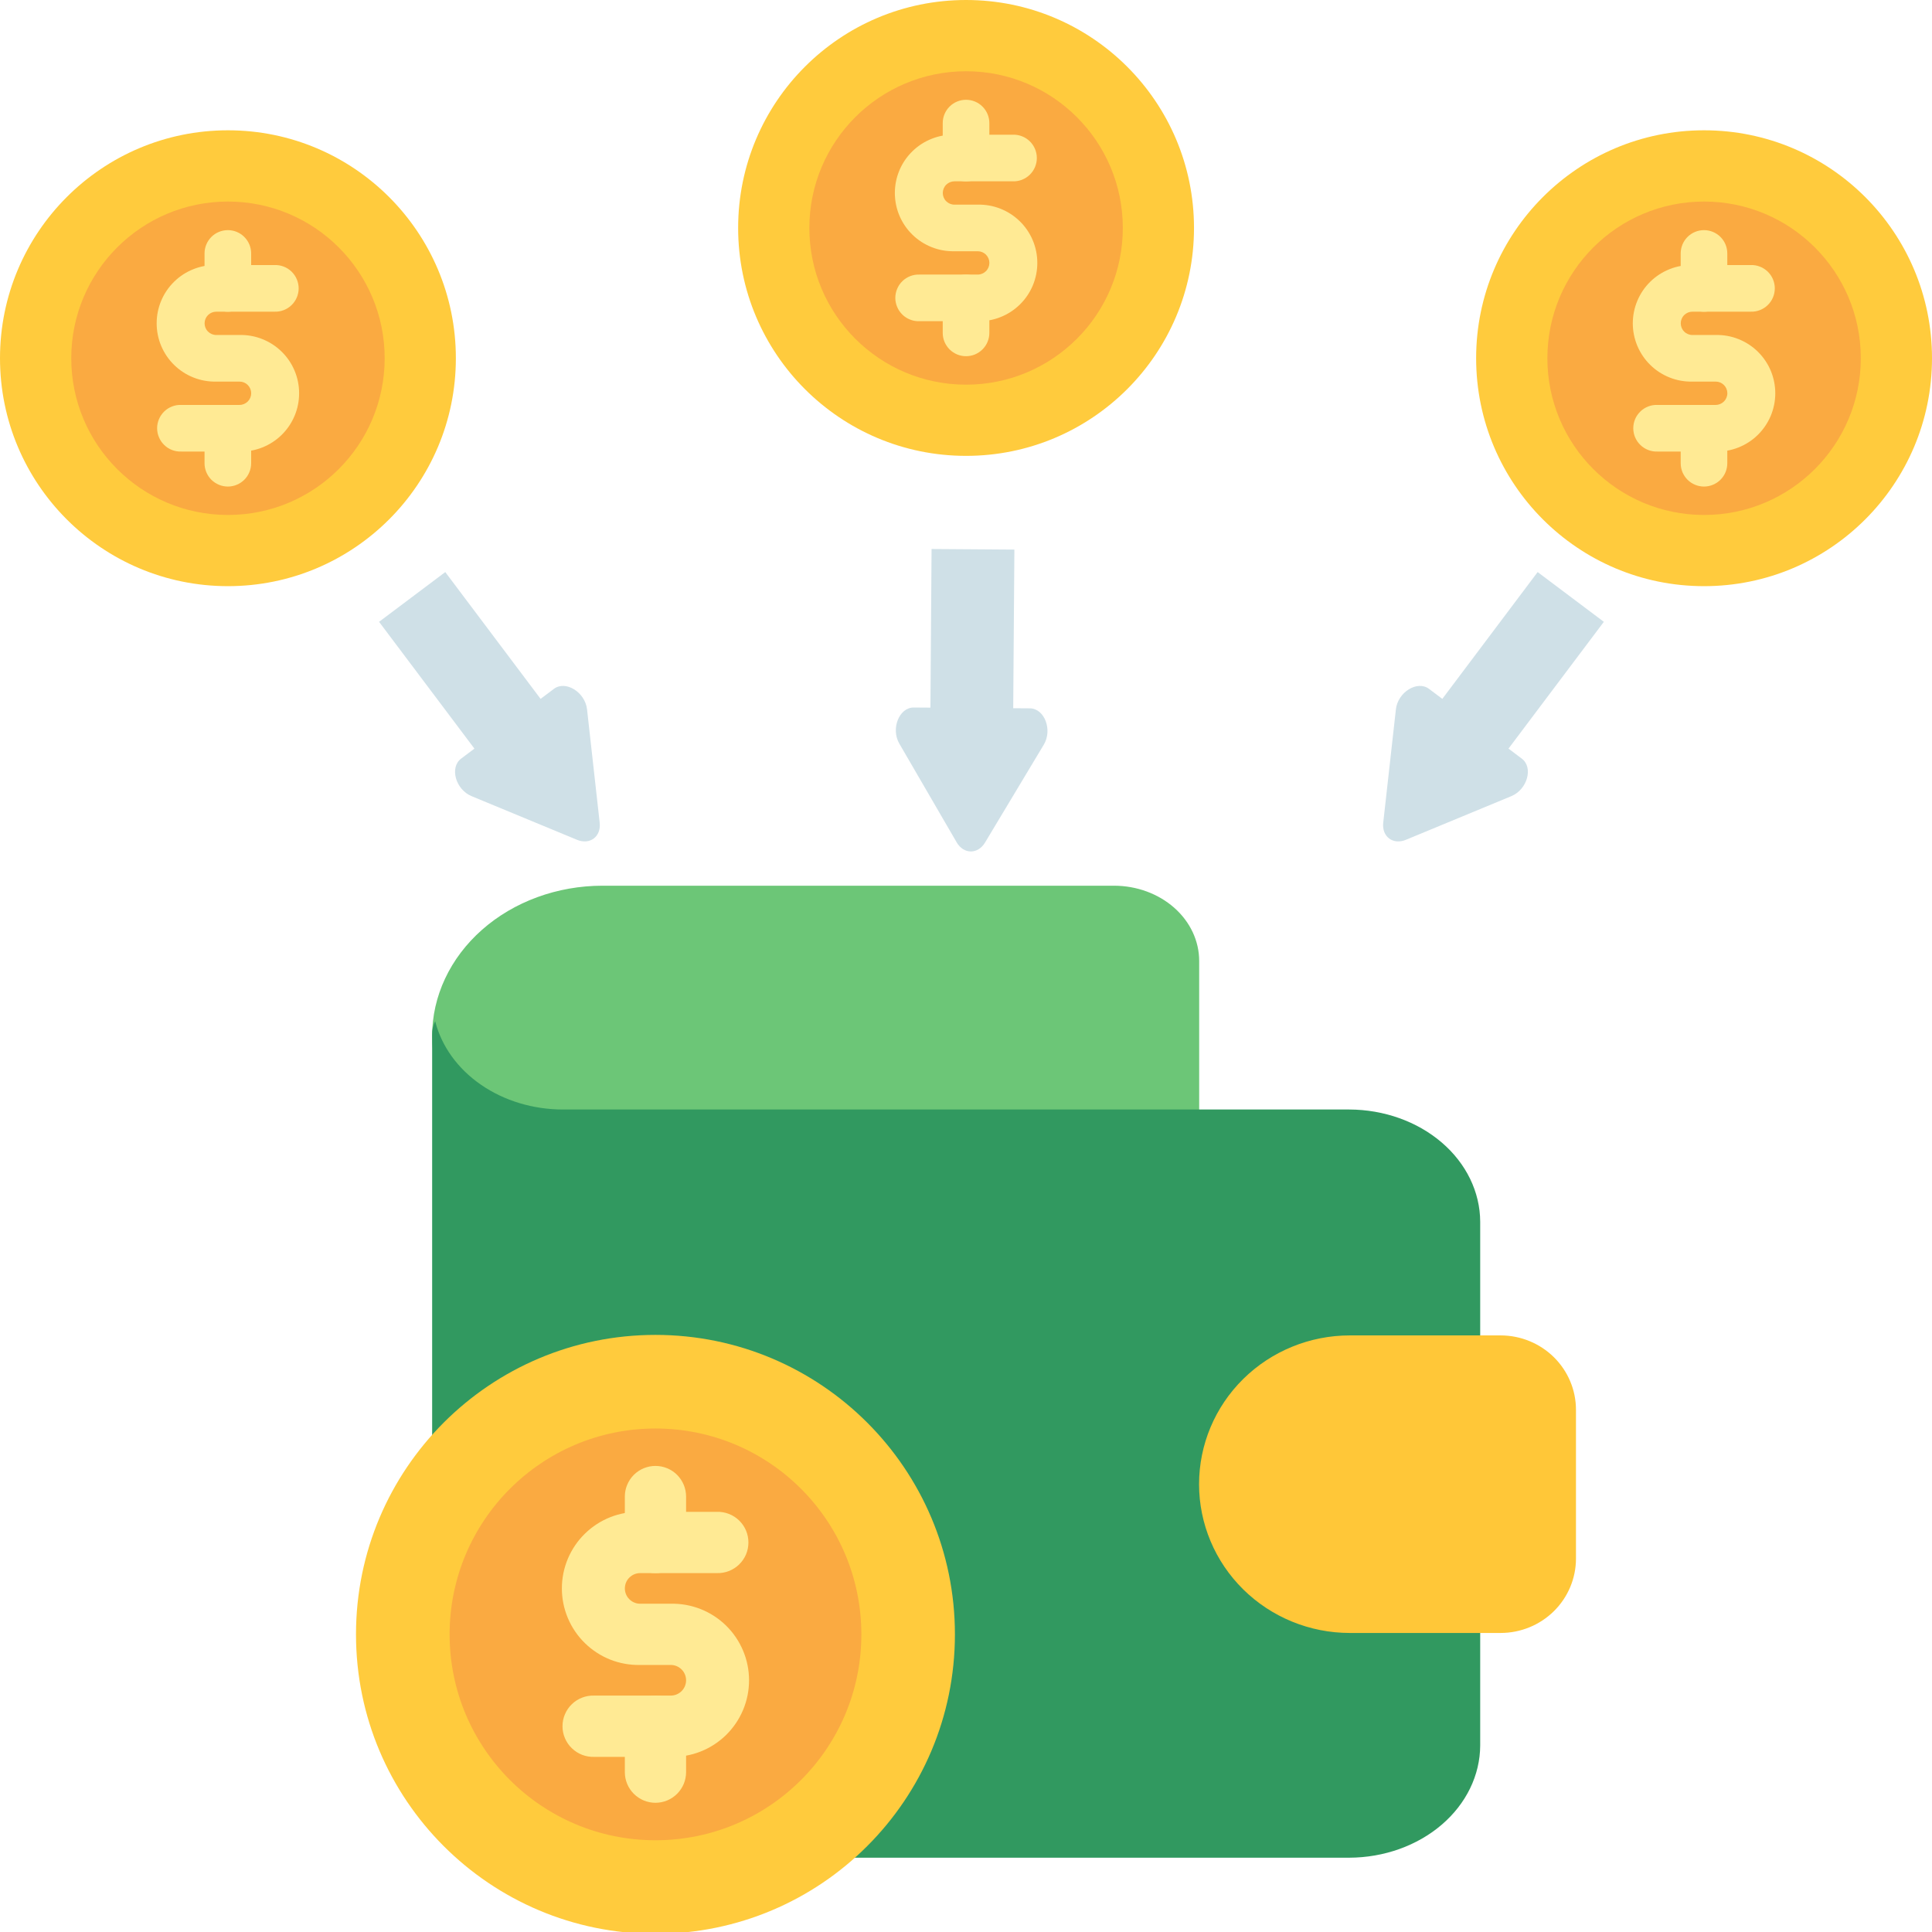 <svg width="68" height="68" viewBox="0 0 68 68" fill="none" xmlns="http://www.w3.org/2000/svg">
<g id="fi_8693074">
<g clip-path="url(#clip0_1085_16102)">
<g id="Layer 2">
<path id="Vector" d="M39.207 31.174H21.209C19.617 31.174 18.091 31.732 16.966 32.725C15.841 33.718 15.209 35.064 15.209 36.469C15.209 37.873 15.841 39.22 16.966 40.213C18.091 41.206 19.617 41.763 21.209 41.763H40.707C41.105 41.763 41.486 41.624 41.767 41.376C42.049 41.127 42.207 40.791 42.207 40.44V33.821C42.207 33.119 41.891 32.446 41.328 31.949C40.766 31.453 40.003 31.174 39.207 31.174Z" fill="#6CC677"/>
<path id="Vector_2" d="M52.098 43.001V61.434C52.094 62.481 51.607 63.484 50.743 64.224C49.88 64.964 48.709 65.382 47.487 65.385H21.358C19.727 65.385 18.163 64.83 17.01 63.842C15.857 62.854 15.21 61.515 15.21 60.118V36.417C15.205 36.255 15.242 36.093 15.317 35.943C15.54 36.824 16.108 37.613 16.928 38.179C17.747 38.744 18.768 39.052 19.821 39.051H47.487C48.709 39.054 49.88 39.471 50.743 40.211C51.607 40.951 52.094 41.954 52.098 43.001Z" fill="#319960"/>
<path id="Vector_3" d="M52.816 47.002H47.509C46.102 47.002 44.752 47.554 43.757 48.536C42.762 49.518 42.203 50.85 42.203 52.239C42.203 53.627 42.762 54.959 43.757 55.941C44.752 56.923 46.102 57.475 47.509 57.475H52.816C53.519 57.475 54.194 57.199 54.692 56.708C55.189 56.217 55.469 55.551 55.469 54.857V49.62C55.469 48.926 55.189 48.26 54.692 47.769C54.194 47.278 53.519 47.002 52.816 47.002Z" fill="#FFC738"/>
<path id="Vector_4" d="M23.07 68.064C28.891 68.064 33.61 63.345 33.61 57.524C33.61 51.703 28.891 46.984 23.07 46.984C17.249 46.984 12.53 51.703 12.53 57.524C12.53 63.345 17.249 68.064 23.07 68.064Z" fill="#FFCB3D"/>
<path id="Vector_5" d="M23.071 64.771C27.073 64.771 30.317 61.527 30.317 57.525C30.317 53.523 27.073 50.279 23.071 50.279C19.069 50.279 15.825 53.523 15.825 57.525C15.825 61.527 19.069 64.771 23.071 64.771Z" fill="#FAAA41"/>
<g id="Group">
<path id="Vector_6" d="M23.609 61.836H20.915C20.77 61.841 20.626 61.817 20.491 61.765C20.355 61.713 20.232 61.634 20.128 61.533C20.023 61.433 19.941 61.312 19.884 61.179C19.827 61.046 19.798 60.902 19.798 60.757C19.798 60.612 19.827 60.469 19.884 60.336C19.941 60.202 20.023 60.082 20.128 59.981C20.232 59.88 20.355 59.802 20.491 59.75C20.626 59.698 20.77 59.674 20.915 59.679H23.609C23.752 59.679 23.889 59.622 23.99 59.521C24.091 59.42 24.148 59.283 24.148 59.14C24.148 58.997 24.091 58.86 23.99 58.759C23.889 58.658 23.752 58.601 23.609 58.601H22.532C22.173 58.609 21.816 58.545 21.482 58.414C21.148 58.282 20.844 58.084 20.587 57.833C20.33 57.582 20.127 57.283 19.987 56.952C19.848 56.621 19.776 56.266 19.776 55.907C19.776 55.547 19.848 55.192 19.987 54.861C20.127 54.53 20.33 54.23 20.587 53.98C20.844 53.728 21.148 53.531 21.482 53.399C21.816 53.267 22.173 53.204 22.532 53.212H25.226C25.37 53.206 25.515 53.231 25.65 53.283C25.785 53.334 25.909 53.413 26.013 53.514C26.117 53.614 26.2 53.735 26.257 53.868C26.313 54.002 26.342 54.145 26.342 54.29C26.342 54.435 26.313 54.578 26.257 54.712C26.2 54.845 26.117 54.965 26.013 55.066C25.909 55.167 25.785 55.245 25.65 55.297C25.515 55.349 25.37 55.373 25.226 55.368H22.532C22.389 55.368 22.252 55.425 22.151 55.526C22.049 55.627 21.993 55.764 21.993 55.907C21.993 56.05 22.049 56.187 22.151 56.288C22.252 56.389 22.389 56.446 22.532 56.446H23.609C23.968 56.438 24.325 56.502 24.659 56.634C24.993 56.766 25.297 56.963 25.554 57.214C25.81 57.465 26.014 57.765 26.153 58.096C26.293 58.426 26.364 58.782 26.364 59.141C26.364 59.5 26.293 59.855 26.153 60.186C26.014 60.517 25.81 60.817 25.554 61.068C25.297 61.319 24.993 61.516 24.659 61.648C24.325 61.78 23.968 61.844 23.609 61.836Z" fill="#FFEA94"/>
<path id="Vector_7" d="M23.07 55.369C22.784 55.369 22.51 55.255 22.308 55.052C22.106 54.85 21.992 54.576 21.992 54.29V52.673C21.992 52.388 22.106 52.114 22.308 51.911C22.51 51.709 22.784 51.596 23.07 51.596C23.356 51.596 23.63 51.709 23.832 51.911C24.034 52.114 24.148 52.388 24.148 52.673V54.29C24.148 54.576 24.034 54.85 23.832 55.052C23.63 55.255 23.356 55.369 23.07 55.369Z" fill="#FFEA94"/>
<path id="Vector_8" d="M23.07 63.452C22.928 63.452 22.788 63.424 22.657 63.37C22.527 63.315 22.408 63.236 22.308 63.136C22.208 63.036 22.128 62.917 22.074 62.786C22.02 62.656 21.992 62.515 21.992 62.374V60.757C21.992 60.616 22.02 60.476 22.074 60.345C22.128 60.214 22.208 60.095 22.308 59.995C22.408 59.895 22.527 59.816 22.657 59.762C22.788 59.708 22.928 59.68 23.07 59.68C23.211 59.68 23.352 59.708 23.482 59.762C23.613 59.816 23.732 59.895 23.832 59.995C23.932 60.095 24.011 60.214 24.066 60.345C24.12 60.476 24.148 60.616 24.148 60.757V62.374C24.148 62.515 24.12 62.656 24.066 62.786C24.011 62.917 23.932 63.036 23.832 63.136C23.732 63.236 23.613 63.315 23.482 63.37C23.352 63.424 23.211 63.452 23.07 63.452Z" fill="#FFEA94"/>
</g>
</g>
<g id="Group 43">
<path id="Vector_9" d="M8.023 20.631C12.453 20.631 16.045 17.039 16.045 12.608C16.045 8.178 12.453 4.586 8.023 4.586C3.592 4.586 0 8.178 0 12.608C0 17.039 3.592 20.631 8.023 20.631Z" fill="#FFCB3D"/>
<path id="Vector_10" d="M8.023 18.125C11.07 18.125 13.539 15.655 13.539 12.609C13.539 9.563 11.07 7.094 8.023 7.094C4.977 7.094 2.508 9.563 2.508 12.609C2.508 15.655 4.977 18.125 8.023 18.125Z" fill="#FAAA41"/>
<g id="Group_2">
<path id="Vector_11" d="M8.431 15.893H6.38C6.27 15.897 6.16 15.879 6.057 15.839C5.954 15.8 5.86 15.74 5.781 15.663C5.702 15.586 5.639 15.495 5.596 15.393C5.553 15.292 5.53 15.183 5.53 15.072C5.53 14.962 5.553 14.853 5.596 14.751C5.639 14.65 5.702 14.558 5.781 14.482C5.86 14.405 5.954 14.345 6.057 14.306C6.16 14.266 6.27 14.248 6.38 14.252H8.431C8.54 14.252 8.644 14.208 8.721 14.131C8.798 14.054 8.841 13.95 8.841 13.841C8.841 13.733 8.798 13.628 8.721 13.551C8.644 13.474 8.54 13.431 8.431 13.431H7.611C7.338 13.437 7.066 13.389 6.812 13.288C6.558 13.188 6.326 13.038 6.131 12.847C5.935 12.656 5.78 12.427 5.674 12.176C5.568 11.924 5.514 11.653 5.514 11.38C5.514 11.107 5.568 10.836 5.674 10.584C5.78 10.332 5.935 10.104 6.131 9.913C6.326 9.722 6.558 9.572 6.812 9.472C7.066 9.371 7.338 9.323 7.611 9.329H9.662C9.772 9.325 9.882 9.343 9.985 9.383C10.088 9.422 10.181 9.482 10.261 9.559C10.34 9.635 10.403 9.727 10.446 9.829C10.489 9.93 10.512 10.039 10.512 10.149C10.512 10.26 10.489 10.369 10.446 10.47C10.403 10.572 10.34 10.664 10.261 10.74C10.181 10.817 10.088 10.877 9.985 10.916C9.882 10.956 9.772 10.974 9.662 10.97H7.611C7.502 10.97 7.398 11.014 7.321 11.09C7.244 11.167 7.201 11.272 7.201 11.38C7.201 11.489 7.244 11.594 7.321 11.67C7.398 11.747 7.502 11.791 7.611 11.791H8.431C8.704 11.784 8.976 11.833 9.23 11.934C9.484 12.034 9.716 12.184 9.911 12.375C10.107 12.566 10.262 12.794 10.368 13.046C10.474 13.298 10.528 13.569 10.528 13.842C10.528 14.115 10.474 14.386 10.368 14.637C10.262 14.889 10.107 15.117 9.911 15.309C9.716 15.5 9.484 15.65 9.23 15.75C8.976 15.851 8.704 15.899 8.431 15.893Z" fill="#FFEA94"/>
<path id="Vector_12" d="M8.019 10.972C7.802 10.971 7.593 10.885 7.439 10.731C7.285 10.577 7.199 10.368 7.199 10.15V8.92C7.199 8.702 7.286 8.494 7.439 8.34C7.593 8.186 7.802 8.1 8.019 8.1C8.237 8.1 8.446 8.186 8.599 8.34C8.753 8.494 8.84 8.702 8.84 8.92V10.15C8.84 10.368 8.753 10.577 8.6 10.731C8.446 10.885 8.237 10.971 8.019 10.972Z" fill="#FFEA94"/>
<path id="Vector_13" d="M8.019 17.125C7.912 17.125 7.805 17.104 7.705 17.062C7.606 17.021 7.516 16.961 7.439 16.885C7.363 16.809 7.303 16.718 7.262 16.619C7.22 16.519 7.199 16.412 7.199 16.305V15.074C7.199 14.966 7.22 14.86 7.262 14.76C7.303 14.661 7.363 14.57 7.439 14.494C7.516 14.418 7.606 14.358 7.705 14.316C7.805 14.275 7.912 14.254 8.019 14.254C8.127 14.254 8.234 14.275 8.333 14.316C8.433 14.358 8.523 14.418 8.599 14.494C8.676 14.57 8.736 14.661 8.777 14.76C8.819 14.86 8.84 14.966 8.84 15.074V16.305C8.84 16.412 8.819 16.519 8.777 16.619C8.736 16.718 8.676 16.809 8.599 16.885C8.523 16.961 8.433 17.021 8.333 17.062C8.234 17.104 8.127 17.125 8.019 17.125Z" fill="#FFEA94"/>
</g>
</g>
<g id="Group 44">
<path id="Vector_14" d="M34.002 16.045C38.433 16.045 42.025 12.453 42.025 8.023C42.025 3.592 38.433 0 34.002 0C29.571 0 25.98 3.592 25.98 8.023C25.98 12.453 29.571 16.045 34.002 16.045Z" fill="#FFCB3D"/>
<path id="Vector_15" d="M34.003 13.539C37.049 13.539 39.519 11.069 39.519 8.023C39.519 4.977 37.049 2.508 34.003 2.508C30.957 2.508 28.487 4.977 28.487 8.023C28.487 11.069 30.957 13.539 34.003 13.539Z" fill="#FAAA41"/>
<g id="Group_3">
<path id="Vector_16" d="M34.413 11.305H32.362C32.252 11.309 32.142 11.291 32.039 11.251C31.936 11.212 31.842 11.152 31.763 11.075C31.684 10.999 31.621 10.907 31.578 10.805C31.535 10.704 31.512 10.595 31.512 10.484C31.512 10.374 31.535 10.265 31.578 10.164C31.621 10.062 31.684 9.97 31.763 9.894C31.842 9.817 31.936 9.757 32.039 9.718C32.142 9.678 32.252 9.66 32.362 9.664H34.413C34.522 9.664 34.626 9.62 34.703 9.543C34.78 9.467 34.823 9.362 34.823 9.253C34.823 9.145 34.78 9.04 34.703 8.963C34.626 8.886 34.522 8.843 34.413 8.843H33.593C33.319 8.849 33.048 8.801 32.794 8.7C32.54 8.6 32.308 8.45 32.113 8.259C31.917 8.068 31.762 7.84 31.656 7.588C31.55 7.336 31.496 7.065 31.496 6.792C31.496 6.519 31.55 6.248 31.656 5.996C31.762 5.744 31.917 5.516 32.113 5.325C32.308 5.134 32.54 4.984 32.794 4.884C33.048 4.783 33.319 4.735 33.593 4.741H35.644C35.754 4.737 35.864 4.755 35.967 4.795C36.069 4.834 36.163 4.894 36.243 4.971C36.322 5.047 36.385 5.139 36.428 5.241C36.471 5.342 36.493 5.451 36.493 5.562C36.493 5.672 36.471 5.781 36.428 5.882C36.385 5.984 36.322 6.076 36.243 6.152C36.163 6.229 36.069 6.289 35.967 6.328C35.864 6.368 35.754 6.386 35.644 6.382H33.593C33.484 6.382 33.38 6.426 33.303 6.502C33.226 6.579 33.183 6.684 33.183 6.793C33.183 6.901 33.226 7.006 33.303 7.083C33.38 7.159 33.484 7.203 33.593 7.203H34.413C34.686 7.197 34.958 7.245 35.212 7.346C35.466 7.446 35.698 7.596 35.893 7.787C36.089 7.978 36.244 8.206 36.35 8.458C36.456 8.71 36.51 8.981 36.51 9.254C36.51 9.527 36.456 9.798 36.35 10.05C36.244 10.302 36.089 10.53 35.893 10.721C35.698 10.912 35.466 11.062 35.212 11.162C34.958 11.263 34.686 11.311 34.413 11.305Z" fill="#FFEA94"/>
<path id="Vector_17" d="M34.001 6.384C33.784 6.384 33.575 6.297 33.421 6.143C33.267 5.989 33.181 5.78 33.181 5.562V4.332C33.181 4.114 33.267 3.906 33.421 3.752C33.575 3.598 33.784 3.512 34.001 3.512C34.219 3.512 34.428 3.598 34.581 3.752C34.735 3.906 34.822 4.114 34.822 4.332V5.562C34.822 5.78 34.735 5.989 34.581 6.143C34.428 6.297 34.219 6.384 34.001 6.384Z" fill="#FFEA94"/>
<path id="Vector_18" d="M34.001 12.537C33.894 12.537 33.787 12.516 33.687 12.475C33.588 12.433 33.498 12.373 33.421 12.297C33.345 12.221 33.285 12.13 33.243 12.031C33.202 11.931 33.181 11.825 33.181 11.717V10.486C33.181 10.379 33.202 10.272 33.243 10.172C33.285 10.073 33.345 9.982 33.421 9.906C33.498 9.83 33.588 9.77 33.687 9.728C33.787 9.687 33.894 9.666 34.001 9.666C34.109 9.666 34.216 9.687 34.315 9.728C34.415 9.77 34.505 9.83 34.581 9.906C34.658 9.982 34.718 10.073 34.759 10.172C34.8 10.272 34.822 10.379 34.822 10.486V11.717C34.822 11.825 34.8 11.931 34.759 12.031C34.718 12.13 34.658 12.221 34.581 12.297C34.505 12.373 34.415 12.433 34.315 12.475C34.216 12.516 34.109 12.537 34.001 12.537Z" fill="#FFEA94"/>
</g>
</g>
<g id="Group 45">
<path id="Vector_19" d="M59.977 20.631C64.408 20.631 68 17.039 68 12.608C68 8.178 64.408 4.586 59.977 4.586C55.547 4.586 51.955 8.178 51.955 12.608C51.955 17.039 55.547 20.631 59.977 20.631Z" fill="#FFCB3D"/>
<path id="Vector_20" d="M59.978 18.125C63.024 18.125 65.494 15.655 65.494 12.609C65.494 9.563 63.024 7.094 59.978 7.094C56.932 7.094 54.463 9.563 54.463 12.609C54.463 15.655 56.932 18.125 59.978 18.125Z" fill="#FAAA41"/>
<g id="Group_4">
<path id="Vector_21" d="M60.387 15.893H58.336C58.226 15.897 58.116 15.879 58.013 15.839C57.91 15.8 57.816 15.74 57.737 15.663C57.658 15.586 57.594 15.495 57.551 15.393C57.508 15.292 57.486 15.183 57.486 15.072C57.486 14.962 57.508 14.853 57.551 14.751C57.594 14.65 57.658 14.558 57.737 14.482C57.816 14.405 57.91 14.345 58.013 14.306C58.116 14.266 58.226 14.248 58.336 14.252H60.387C60.496 14.252 60.6 14.208 60.677 14.131C60.754 14.054 60.797 13.95 60.797 13.841C60.797 13.733 60.754 13.628 60.677 13.551C60.6 13.474 60.496 13.431 60.387 13.431H59.567C59.293 13.437 59.022 13.389 58.768 13.288C58.514 13.188 58.282 13.038 58.087 12.847C57.891 12.656 57.736 12.427 57.63 12.176C57.524 11.924 57.469 11.653 57.469 11.38C57.469 11.107 57.524 10.836 57.63 10.584C57.736 10.332 57.891 10.104 58.087 9.913C58.282 9.722 58.514 9.572 58.768 9.472C59.022 9.371 59.293 9.323 59.567 9.329H61.617C61.728 9.325 61.837 9.343 61.94 9.383C62.043 9.422 62.137 9.482 62.217 9.559C62.296 9.635 62.359 9.727 62.402 9.829C62.445 9.93 62.467 10.039 62.467 10.149C62.467 10.26 62.445 10.369 62.402 10.47C62.359 10.572 62.296 10.664 62.217 10.74C62.137 10.817 62.043 10.877 61.94 10.916C61.837 10.956 61.728 10.974 61.617 10.97H59.567C59.458 10.97 59.353 11.014 59.277 11.09C59.2 11.167 59.157 11.272 59.157 11.38C59.157 11.489 59.2 11.594 59.277 11.67C59.353 11.747 59.458 11.791 59.567 11.791H60.387C60.66 11.784 60.932 11.833 61.186 11.934C61.44 12.034 61.672 12.184 61.867 12.375C62.062 12.566 62.218 12.794 62.324 13.046C62.429 13.298 62.484 13.569 62.484 13.842C62.484 14.115 62.429 14.386 62.324 14.637C62.218 14.889 62.062 15.117 61.867 15.309C61.672 15.5 61.44 15.65 61.186 15.75C60.932 15.851 60.66 15.899 60.387 15.893Z" fill="#FFEA94"/>
<path id="Vector_22" d="M59.975 10.972C59.758 10.971 59.549 10.885 59.395 10.731C59.241 10.577 59.155 10.368 59.155 10.15V8.92C59.155 8.702 59.241 8.494 59.395 8.34C59.549 8.186 59.758 8.1 59.975 8.1C60.193 8.1 60.401 8.186 60.555 8.34C60.709 8.494 60.795 8.702 60.795 8.92V10.15C60.795 10.368 60.709 10.577 60.555 10.731C60.401 10.885 60.193 10.971 59.975 10.972Z" fill="#FFEA94"/>
<path id="Vector_23" d="M59.975 17.125C59.867 17.125 59.761 17.104 59.661 17.062C59.562 17.021 59.471 16.961 59.395 16.885C59.319 16.809 59.259 16.718 59.217 16.619C59.176 16.519 59.155 16.412 59.155 16.305V15.074C59.155 14.966 59.176 14.86 59.217 14.76C59.259 14.661 59.319 14.57 59.395 14.494C59.471 14.418 59.562 14.358 59.661 14.316C59.761 14.275 59.867 14.254 59.975 14.254C60.083 14.254 60.19 14.275 60.289 14.316C60.389 14.358 60.479 14.418 60.555 14.494C60.631 14.57 60.692 14.661 60.733 14.76C60.774 14.86 60.795 14.966 60.795 15.074V16.305C60.795 16.412 60.774 16.519 60.733 16.619C60.692 16.718 60.631 16.809 60.555 16.885C60.479 16.961 60.389 17.021 60.289 17.062C60.19 17.104 60.083 17.125 59.975 17.125Z" fill="#FFEA94"/>
</g>
</g>
<g id="XMLID_2_">
<path id="Vector_24" d="M16.698 26.349L16.23 26.701C15.818 27.011 16.034 27.788 16.598 28.022L20.308 29.558C20.763 29.747 21.161 29.447 21.107 28.958L20.662 24.967C20.594 24.361 19.907 23.936 19.495 24.246L19.027 24.598L15.672 20.135L13.342 21.886L16.698 26.349L16.698 26.349Z" fill="#CFE0E7"/>
</g>
<g id="XMLID_2__2">
<path id="Vector_25" d="M53.095 26.349L53.562 26.701C53.975 27.011 53.758 27.788 53.194 28.022L49.484 29.558C49.029 29.747 48.631 29.447 48.685 28.958L49.131 24.967C49.198 24.361 49.885 23.936 50.297 24.246L50.765 24.598L54.12 20.135L56.45 21.886L53.094 26.349L53.095 26.349Z" fill="#CFE0E7"/>
</g>
<g id="XMLID_2__3">
<path id="Vector_26" d="M35.662 24.927L36.247 24.931C36.763 24.935 37.052 25.689 36.737 26.212L34.67 29.655C34.417 30.076 33.918 30.073 33.671 29.647L31.654 26.175C31.347 25.648 31.647 24.898 32.163 24.902L32.748 24.906L32.788 19.323L35.703 19.344L35.662 24.927L35.662 24.927Z" fill="#CFE0E7"/>
</g>
</g>
</g>
<defs>
<clipPath id="clip0_1085_16102">
<rect width="68" height="68" rx="12" fill="white"/>
</clipPath>
</defs>
</svg>
